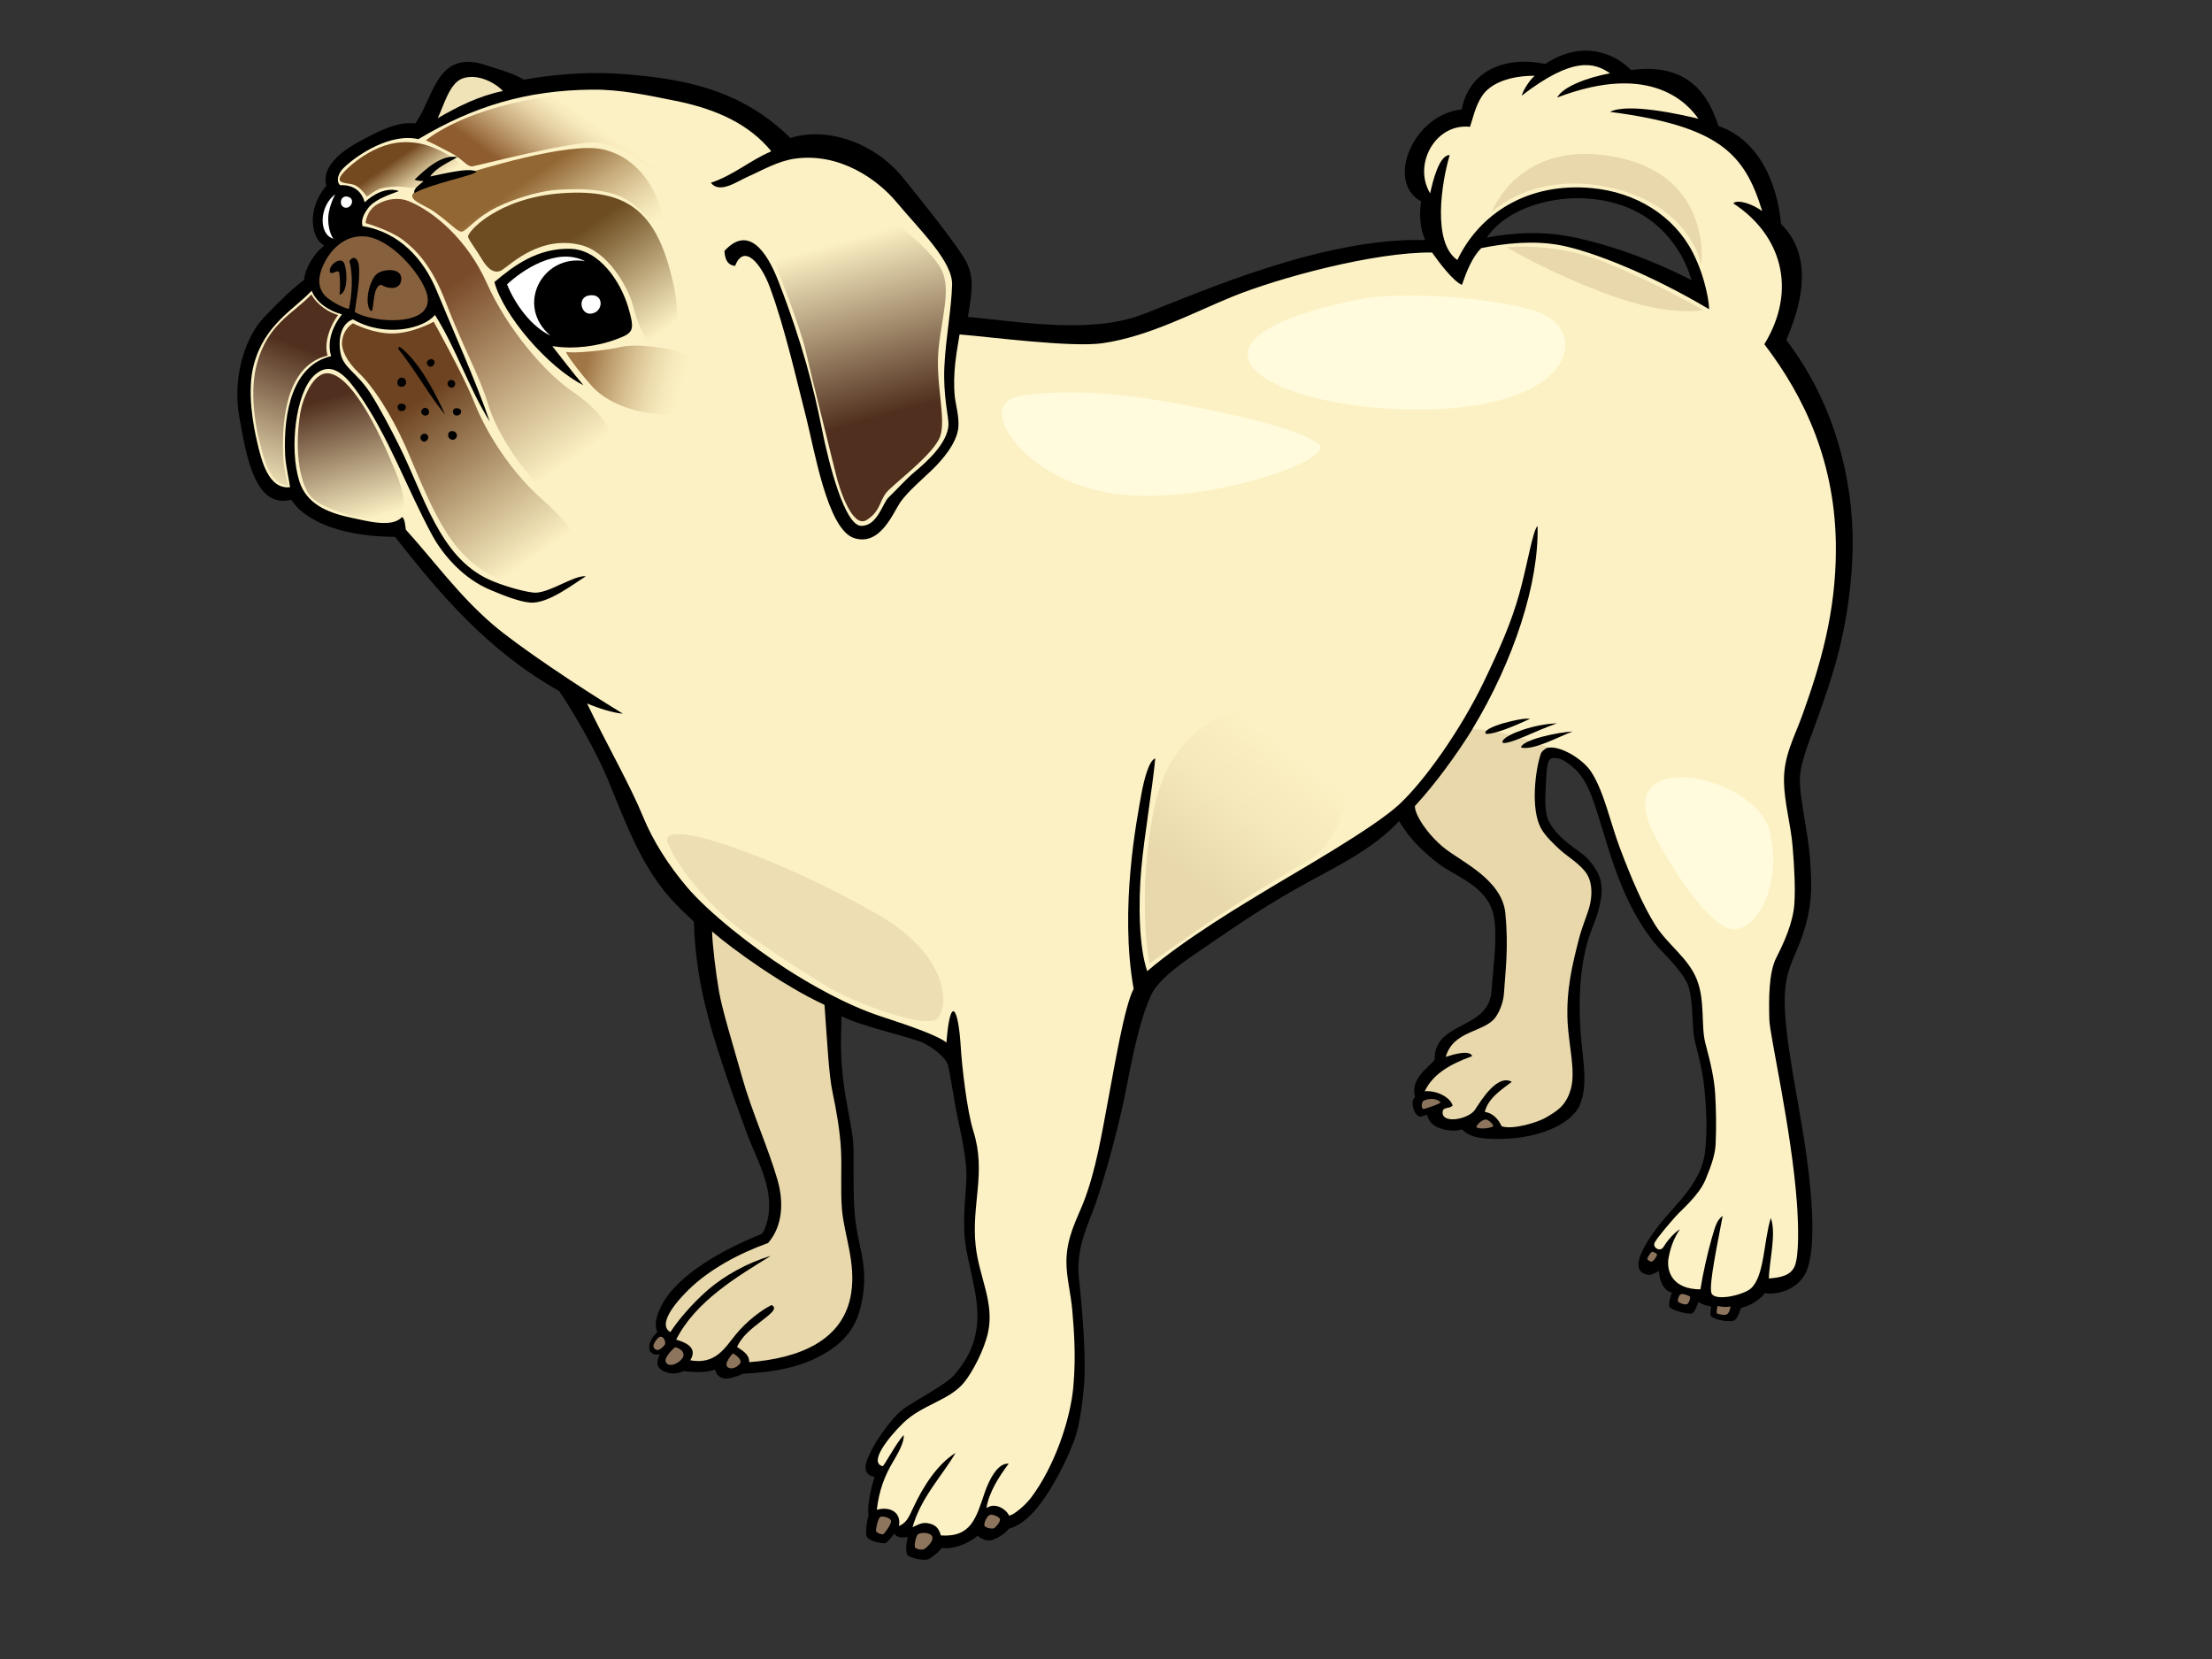 <?xml version="1.0" encoding="utf-8"?>
<!-- Generator: Adobe Illustrator 17.0.0, SVG Export Plug-In . SVG Version: 6.00 Build 0)  -->
<!DOCTYPE svg PUBLIC "-//W3C//DTD SVG 1.1//EN" "http://www.w3.org/Graphics/SVG/1.1/DTD/svg11.dtd">
<svg version="1.1" id="Layer_1" xmlns="http://www.w3.org/2000/svg" xmlns:xlink="http://www.w3.org/1999/xlink" x="0px" y="0px"
	 width="800px" height="600px" viewBox="0 0 800 600" enable-background="new 0 0 800 600" xml:space="preserve">
<rect x="0" y="0" width="800" height="600" fill="#333333" stroke="none"/>
<g>
	<path fill-rule="evenodd" clip-rule="evenodd" d="M646.034,122.988c4.732-11.151,10.731-29.444-1.901-41.99
		c-1.334-14.438-7.722-30.244-22.608-35.434c-2.282-6.361-7.541-23.547-31.637-20.232c-5.391-5.569-17.079-11.402-31.057-2.189
		c-11.911-2.683-27.046,0.647-30.214,16.435c-17.539,1.766-27.684,26.276-14.629,33.253c-0.77,4.309-0.478,10.029,1.497,13.988
		c-37.084-1.034-81.635,18.965-102.118,26.847c-18.674,7.182-43.747,2.772-63.28,0.96c0.972-7.419,2.668-13.092-0.478-19.658
		c-2.113-4.407-12.617-17.858-23.013-30.68c-10.4-12.822-27.627-18.542-40.752-14.38c-18.658-18.517-40.951-21.449-58.964-23.013
		c-14.814-1.279-28.177,0.279-37.395,1.92c-4.166-2.518-10.573-4.159-13.903-5.278c-17.757-5.962-18.776,12.157-25.407,21.097
		c-6.331-0.672-12.247,2.208-20.541,6.728c-4.632,2.521-13.639,8.293-11.589,15.769c-7.265,8.541-5.585,19.207-0.761,21.655
		c-4.114,3.248-7.024,8.593-7.314,12.445c-4.126,3.134-7.46,6.229-14.44,13.491c-6.98,7.265-11.504,21.9-9.023,35.817
		c2.567,14.383,5.623,33.56,18.807,30.211c5.835,8.884,20.79,13.396,37.522,13.396c15.872,20.106,33.052,40.917,59.372,55.766
		c6.178,9.068,13.834,22.887,17.479,31.634c4.281,10.274,8.659,22.191,14.437,31.818c5.775,9.621,10.232,13.758,16.812,19.95
		c0.538,16.956,3.755,31.036,8.645,46.363c4.89,15.325,7.224,20.885,10.257,29.453c3.504,9.888,10.138,19.983,7.885,31.539
		c-0.442,2.266-1.642,5.346-2.277,5.606c-18.905,7.599-31.919,17.097-36.383,26.215c-2.081,4.241-2.162,6.719-1.59,8.608
		c0.075,0.23,0.164,0.42,0.248,0.626c-0.488,0.635-1.368,1.463-1.753,2.064c-0.387,0.607-0.782,1.417-0.965,1.996
		c-0.185,0.589-0.299,1.629-0.077,2.454c0.218,0.825,1.214,1.705,2.621,1.705c0.436,0,0.839-0.113,1.196-0.297
		c-0.607,1.132-1.012,2.233-1.012,3.38c0,2.588,4.982,5.057,9.501,2.837c4.129,0.543,8.443,0.564,11.493-0.57
		c0.052,1.913,1.817,3.014,3.134,3.232c1.811,0.288,4.758-0.727,6.936-1.708c12.855-0.626,22.683-2.821,31.155-8.363
		c8.483-5.551,10.866-12.141,12.065-19.566c1.932-11.998-1.843-18.131-2.849-29.359c-0.65-7.225-0.432-16.346-0.475-23.942
		c-0.021-5.198-2.024-13.742-2.846-18.812c-1.877-11.531-1.858-17.692-1.524-29.263c7.554,3.849,25.966,7.777,29.76,9.731
		c3.787,1.954,8.056,5.299,8.792,8.115c0.745,2.809,2.631,15.319,3.787,20.459c1.343,5.959,2.877,14.043,2.877,19.232
		c0,5.183-1.475,14.665-0.583,23.249c0.883,8.59,5.327,20.735,4.438,30.364c-0.889,9.62-5.226,14.797-8.038,18.352
		c-2.812,3.554-15.064,9.872-18.615,12.537c-3.561,2.665-6.959,7.685-8.927,10.452c-1.463,2.055-3.812,6.554-4.465,8.74
		c-1.524,5.131,2.941,5.324,2.941,5.324s-2.926,9.167-2.184,14.061c-0.696,2.107-1.098,6.287-0.662,7.504
		c0.699,1.969,6.345,2.714,6.839,2.469c0.708-0.356,2.251-2.294,3.137-3.429c0.663,0.96,2.23,1.849,4.84,1.15
		c-0.448,1.849-0.822,4.922-0.19,6.462c1.589,1.619,6.817,2.205,7.793,1.61c0.969-0.598,2.972-1.917,4.842-4.085
		c3.459,0.681,9.427-1.374,12.825-4.364c1.251,0.951,3.429,2.325,5.891,1.328c1.641-0.672,4.266-2.239,5.41-3.898
		c4.803-1.156,9.148-5.953,11.497-9.117c4.41-5.94,9.277-14.896,12.255-23.084c1.567-4.306,2.717-10.918,3.463-19.658
		c0.745-8.734-0.301-24.341-1.779-38.059c-1.267-11.74,2.889-18.907,6.075-27.987c3.195-9.127,8.437-27.841,11.255-42.653
		c2.812-14.803,5.33-24.991,8.633-32.287c2.913-6.425,12.77-12.804,18.9-17.005c14.022-9.621,23.777-16.276,38.568-24.32
		c10.488-5.71,23.369-12.056,32.306-21.759c3.26,5.483,7.296,10.013,13.963,15.199c6.661,5.183,19.088,8.434,20.544,20.744
		c0.954,8.096-0.537,17.058-1.064,25.335c-0.938,14.69-20.814,10.651-20.618,25.169c-2.825,3.119-8.924,7.143-7.029,13.396
		c-1.858,1.193-0.669,6.186,1.521,7.029c0.604,0.233,2.005-0.524,2.757-0.663c0.478,1.699,1.426,3.892,5.134,5.03
		c3.414,1.046,5.701,0.763,7.597,0.288c3.226,3.603,9.961,3.481,14.441,3.416c12.773-0.193,24.795-5.048,28.018-12.062
		c3.223-7.017,1.132-16.932,0.475-25.175c-0.972-12.227-0.432-23.381,2.245-33.449c1.248-4.686,3.515-8.967,4.481-13.436
		c0.767-3.546,1.058-5.944,0.469-9.053c-0.595-3.11-3.41-6.958-5.628-9.029c-2.227-2.076-10.998-6.906-13.607-13.69
		c-0.935-2.417-0.954-7.17-0.638-11.727c0.221-3.257,0.067-9.578,2.125-10.025c2.411-0.524,5.054,0.745,8.563,4.042
		c4.891,4.591,6.968,12.589,9.924,22.069c2.963,9.476,8.44,30.284,21.544,43.834c3.073,3.18,8.256,8.848,9.332,12.224
		c2.135,6.692,1.107,14.659,2.444,20.213c1.334,5.554,2.732,10.191,3.429,17.254c0.675,6.824,1.159,14.727,0.214,22.82
		c-1.267,10.792-10.163,18.34-15.993,25.589c-3.772,4.686-13.377,17.735-4.294,18.815c0.684,0.083,2.748-0.889,3.613-1.423
		c0.53,7.336,4.713,7.796,4.713,7.796s-1.53,3.962-0.822,5.22c0.708,1.257,7.198,2.855,8.17,2.272
		c0.975-0.58,1.659-2.595,2.184-4.079c1.313,0.791,2.779,1.365,4.652,1.613c-0.196,1.454-0.435,2.417-0.095,3.475
		c1.84,1.699,7.182,2.208,8.458,1.561c1.285-0.638,2.374-4.465,2.374-4.465s5.839-1.377,8.642-5.416
		c4.64,0.837,11.927-1.343,14.822-7.314c4.465-9.216,1.831-33.351-0.856-49.973c-3.242-20.072-8.486-43.368-6.173-55.567
		c1.441-7.609,4.404-10.942,6.934-19.956c2.564-9.121,2.288-15.466,1.613-24.697c-0.672-9.225-4.064-22.961-3.61-29.266
		c0.451-6.296,3.91-13.963,7.504-24.314c3.604-10.357,10.05-27.923,11.402-53.583C671.23,177.325,664.726,147.4,646.034,122.988z
		 M569.689,85.923c-11.482-2.481-22.093-1.828-31.962,0c8.836-13.261,34.336-18.723,52.89-10.004
		c10.703,5.021,18.112,14.819,21.121,25.369C604.577,97.629,588.587,89.992,569.689,85.923z"/>
	<path fill-rule="evenodd" clip-rule="evenodd" fill="#FCF1C4" d="M663.975,198.538c0.006-31.122-11.301-54.957-25.875-74.044
		c12.092-19.781,6.085-39.696-11.249-50.948c1.576-1.579,6.98,0.227,10.47,2.797c-6.327-20.71-15.42-30.705-55.031-35.885
		c6.517-3.392,26.055,1.067,31.959,2.475c-3.383-4.747-16.429-20.931-51.093-7.652c2.159-3.959,10.804-7.207,19.133-8.783
		c-5.628-3.821-13.276-6.299-31.962,8.109c0.604-2.039,2.843-5.658,4.726-7.201c-8.691-0.031-15.944,2.499-19.127,7.425
		c-2.481,3.824-3.377,8.553-4.278,11.028c-12.605-1.349-20.704,13.73-14.405,24.083c0.898-4.278,3.247-13.939,7.056-13.856
		c-2.953,9.979-6.391,31.646,2.772,37.952c7.946-16.671,25.359-28.172,48.621-26.01c15.824,1.46,29.647,9.875,36.528,23.295
		c4.787,9.314,6.026,19.082,5.885,20.505c-21.158-12.605-42.346-20.955-53.715-23.117c-9.642-1.837-19.916-0.764-28.693,1.037
		c-3.149,3.149-5.177,8.102-6.977,13.279c-3.15-1.346-8.105-7.879-10.804-11.703c-20.897-0.227-55.699,9.234-72.25,15.978
		c-14.347,5.857-29.944,14.309-46.763,16.806c-11.08,1.653-40.537-2.221-51.859-3.156c-0.994,6.124-2.604,14.018-1.711,22.645
		c0.276,2.582,1.567,6.986,1.282,10.826c-0.429,5.873-6.115,12.258-9.768,15.748c-3.625,3.472-8.32,7.471-11.025,11.173
		c-2.708,3.704-7.268,16.386-16.95,13.251c-9.69-3.137-14.368-32.226-17.378-43.877c-3.283-12.678-7.523-31.882-13.077-46.87
		c-3.165-8.544-9.349-15.944-12.563-7.682c-3.18-0.307-3.709-3.134-3.847-5.413c8.598-9.406,15.239,0,19.517,10.964
		c8.674,22.289,12.959,39.457,15.665,53.132c2.705,13.678,8.404,35.185,14.244,35.327c5.845,0.15,7.814-8.241,9.85-10.194
		c3.416-3.285,6.296-6.633,9.593-9.384c4.162-3.465,11.939-10.369,12.157-17.058c0.086-2.512-1.975-10.507-1.494-20.897
		c0.466-10.126,2.552-20.866,2.8-29.64c0.239-8.464-11.684-19.802-20.069-29.855c-6.888-8.259-20.55-18.002-36.682-15.782
		c-6.296,0.862-11.878,4.229-17.277,6.609c-3.882,1.712-10.045,6.232-13.216,2.129c8.625-2.954,13.782-7.882,21.86-11.39
		c-7.796-9.547-19.373-15.187-34.659-18.247c-9.594-1.929-19.765-4.146-30.068-4.048c-23.729,0.218-42.819,5.91-62.909,17.907
		c-9.964-2.306-21.974,5.48-27.081,10.448c-1.868,1.815-2.817,4.603-1.279,6.186c5.223-0.175,7.853,2.426,8.957,6.189
		c3.028-2.907,8.015-5.615,12.37-4.051c-4.641,1.708-9.055,3.278-11.338,6.416c-2.274,3.128-2.13,4.842-1.848,6.269
		c13.356,2.128,22.148,11.985,26.83,23.35c6.413,15.564,13.782,31.732,19.197,47.342c-7.518-11.967-12.272-26.684-19.836-38.595
		c-3.771,4.879-17.847,8.424-29.633,1.625c-4.346,1.417-5.522,7.311-4.456,12.393c1.11,5.281,5.759,6.631,10.761,14.347
		c3.423,5.287,7.59,13.365,10.215,18.582c9.239,18.37,14.693,40.61,32.73,48.802c4.327,1.96,11.618,4.196,15.997,4.692
		c5.284,0.595,14.659-6.428,18.988-5.891c-4.35,2.634-13.511,9.933-20.055,9.513c-4.16-0.264-10.689-2.996-14.711-4.686
		c-8.996-3.794-16.53-11.771-20.902-19.839c-8.854-16.328-16.056-36.323-26.655-51.179c-3.539-4.962-9.217-12.788-15.995-6.397
		c-6.644,6.269-9.024,26.436-5.329,38.172c2.506,7.967,9.697,11.338,18.761,13.224c5.603,1.162,14.734,3.775,18.341-0.214
		c1.109,0.316,1.201,3.383,1.438,4.563c10.585,11.697,18.993,23.55,31.404,34.25c9.115,7.851,31.6,22.857,47.069,32.269
		c-3.389-0.233-8.911-1.956-12.948-3.692c7.097,14.763,15.644,29.653,20.235,40.905c3.653,8.955,9.331,17.775,16.015,25.629
		c7.924,9.305,23.726,21.664,35.816,29.466c8.282,5.339,21.653,13.083,34.276,17.192c11.332,3.689,20.909,7.13,23.627,9.461
		c1.337-17.324,4.3-13.181,5.189,1.629c0.405,6.741,2.217,23.001,4.588,30.505c4.689,14.856-0.779,26.405,0.785,41.184
		c1.223,11.583,6.885,20.609,4.48,31.563c-1.343,6.112-5.41,13.969-8.522,17.888c-5.349,6.707-15.257,8.09-22.142,14.807
		c-5.643,5.511-12.488,14.374-7.452,15.61c0.463,0.113,4.827-8.231,7.593-11.24c0.429,2.3-2.202,6.946-3.582,9.24
		c-3.343,5.517-5.306,10.881-6.109,17.784c4.664-1.328,8.955,0.831,8.013,5.861c2.683-1.12,3.515-3.046,5.226-6.738
		c3.579-7.676,8.697-15.622,15.251-19.707c-4.897,8.4-12.451,15.99-15.573,26.871c1.411-0.54,3.039-1.739,5.1-1.494
		c3.247,0.377,4.459,1.969,5.137,4.481c11.031,0.739,12.749-6.357,15.901-15.585c1.233-3.594,4.425-10.82,8.627-10.35
		c-3.248,4.327-7.173,10.268-8.02,16.046c3.174-2.263,7.18,0.491,8.17,2.696c1.429,0.009,5.772-3.557,7.995-6.523
		c8.55-11.393,14.215-28.322,15.254-40.126c1.04-11.703,0.135-21.167-0.371-27.408c-0.494-6.057-2.144-12.025-2.138-17.698
		c0.019-8.933,3.794-15.426,6.189-21.541c4.53-11.577,6.686-25.316,8.952-37.32c2.272-11.997,5.882-33.756,9.173-39.877
		c-5.22-29.279,1.297-62.004,2.781-70.297c1.12-6.299,2.96-12.445,5.036-13.034c-0.957,10.412-4.027,28.337-5.042,39.829
		c-1.122,12.663-0.883,28.291,2.131,37.105c14.162-12.077,35.191-24.513,44.965-30.432c9.777-5.925,36.728-21.183,46.06-29.772
		c9.326-8.587,22.51-27.356,30.745-44.502c5.781-12.047,9.881-21.333,12.758-31.622c3.067-10.988,4.87-22.973,6.643-24.675
		c0.58,20.391-8.446,48.55-23.7,73.698c9.372,0.77,23.093,4.999,27.433,6.529c4.382-0.92,12.672,4.042,15.674,8.697
		c4.726,7.33,6.707,17.812,10.446,27.724c4.168,11.034,8.262,20.563,12.718,27.678c4.456,7.115,11.908,11.859,15.015,19.637
		c3.113,7.774,1.454,16.833,3.113,23.102c1.997,7.55,3.22,12.828,3.555,18.438c0.328,5.606,0.435,11.648,0.159,17.987
		c-0.163,3.361-1.15,6.827-3.591,12.752c-2.441,5.931-8.544,10.82-11.071,13.69c-2.527,2.877-6.026,6.962-7.281,9.044
		c-1.18,1.972,1.883,3.754,3.067,1.794c1.129-1.883,3.512-4.907,5.986-6.453c-1.598,2.328-3.254,5.557-4.131,10.35
		c-0.868,4.793,1.343,11.406,11.513,11.421c0.871-5.575,2.616-13.255,4.008-18.137c1.402-4.886,1.947-6.897,4.051-8.452
		c-1.779,9.59-4.916,24.24-4.134,27.727c0.788,3.49,11.678,0.947,14.368-1.494c4.895-4.438,4.551-16.993,7.167-25.454
		c2.097,5.747-0.598,15.558-0.693,21.888c3.527-0.316,7.756-0.785,9.326-4.45c1.573-3.655,1.432-14.374,0.788-23.102
		c-1.954-26.46-9.774-60.235-9.949-65.988c-0.224-7.655-0.224-17.113,2.53-22.525c2.757-5.416,6.097-12.608,6.538-19.686
		c0.337-5.367,0-12.881-0.666-20.655c-0.663-7.774-2.978-15.687-3.113-23.326c-0.144-9.262,3.662-15.757,6.627-23.979
		C658.243,240.881,663.975,221.708,663.975,198.538z"/>
	<path fill-rule="evenodd" clip-rule="evenodd" fill="#E8D8AB" d="M564.393,307.51c-2.312-2.085-5.505-5.121-7.041-7.897
		c-3.892-6.998-2.067-21.373-0.058-27.095c0.285-0.813,1.588-1.892,2.625-2.119c-4.002-1.889-18.214-6.655-27.399-6.658
		c-5.744,9.237-13.555,19.968-20.802,27.77c-0.086,3.193,4.576,10.317,10.648,15.205c6.072,4.886,20.879,11.408,22.066,23.55
		c1.187,12.139,0.061,20.652-0.512,29.058c-0.209,3.048-1.512,6.529-3.128,8.694c-4.036,5.422-15.172,4.551-17.922,14.224
		c2.653-0.853,8.556-2.702,9.583-0.285c-8.446,3.045-14.337,6.725-17.171,12.706c4.336-0.331,9.197,2.119,10.087,5.18
		c-1.202,1.322-3.475,0.31-3.628,2.349c-0.325,4.438,9.477,2.634,11.755-0.886c2.272-3.521,8.053-12.93,13.273-10.053
		c-3.508,2.653-8.633,5.928-9.768,10.905c3.364,0.448,5.213,3.223,6.066,5.152c3.745,1.389,12.911-1.223,16.322-3.3
		c3.407-2.067,6.962-3.849,8.737-10.219c1.776-6.367-0.788-16.088-1.178-24.019c-0.577-11.77,1.671-20.649,4.054-30.067
		c1.144-4.521,3.193-9.145,3.932-12.108c0.742-2.969,1.193-7.698-0.883-11.252C571.977,312.792,566.929,309.795,564.393,307.51z"/>
	<linearGradient id="SVGID_1_" gradientUnits="userSpaceOnUse" x1="192.431" y1="202.246" x2="151.874" y2="144.066">
		<stop  offset="0" style="stop-color:#FCF1C4"/>
		<stop  offset="1" style="stop-color:#6D4321"/>
	</linearGradient>
	<path fill-rule="evenodd" clip-rule="evenodd" fill="url(#SVGID_1_)" d="M127.681,116.925c0,0,6.801,3.683,14.159,3.683
		c7.362,0,15.01-4.251,15.01-4.251s10.807,19.416,14.441,28.601c5.384,13.601,14.164,25.488,22.092,33.134
		c5.945,5.732,17.041,14.233,15.184,21.835c-0.621,2.533-3.991,4.278-7.734,6.707c-4.068,2.656-7.169,3.806-10.786,4.076
		c-8.612,0.638-16.139-3.751-22.717-10.528c-9.347-9.63-15.86-28.037-20.957-39.365c-5.097-11.322-11.613-21.241-16.427-25.767
		c-4.812-4.539-6.558-8.795-6.227-11.611C124.286,118.621,127.681,116.925,127.681,116.925z"/>
	<path fill-rule="evenodd" clip-rule="evenodd" fill="#EFE3B7" d="M181.876,32.904c-8.817,1.846-16.164,5.566-23.571,9.844
		c2.19-4.444,4.223-12.724,9.01-14.389C172.784,26.455,179.203,29.997,181.876,32.904z"/>
	<path fill-rule="evenodd" clip-rule="evenodd" fill="#FFFFFF" d="M125.839,71.159c2.841,0.788,1.129,4.49-1.148,3.92
		C122.411,74.508,122.998,70.365,125.839,71.159z"/>
	<path fill-rule="evenodd" clip-rule="evenodd" fill="#FFFFFF" d="M121.274,70.239c-0.848,1.439-2.51,5.52-2.569,8.547
		c-0.058,3.555,0.856,6.121,1.855,7.547C115.145,84.767,115.432,74.508,121.274,70.239z"/>
	<path fill-rule="evenodd" clip-rule="evenodd" fill="#87613E" d="M128.291,112.803c0.379-3.138,2.127-11.703,1.494-16.846
		c-0.288-2.349-1.889-3.88-3.414-1.49c1.408,4.842,0.934,12.463-0.211,17.275c-1.967-0.423-7.227-2.855-9.162-5.468
		c-2.849-3.846-1.136-8.544,0.716-11.964c1.848-3.416,6.41-9.262,13.957-8.829c9.539,0.537,20.537,13.549,22.636,20.501
		C158.091,118.517,134.803,116.956,128.291,112.803z"/>
	<path fill-rule="evenodd" clip-rule="evenodd" d="M199.73,125.171c3.448,4.327,7.153,9.311,11.283,14.153
		c-12.822-6.41-29.059-25.356-32.194-37.323c7.086-6.005,15.665-12.353,27.52-12.016c10.527,0.307,18.205,12.004,20.911,21.277
		c2.503,8.563,1.757,9.161-4.7,11.568C216.308,125.159,207.471,126.453,199.73,125.171z"/>
	<path fill-rule="evenodd" clip-rule="evenodd" fill="#FFFFFF" d="M211.582,94.448c-15.309-2.597-25.356,15.957-12.537,26.927
		c-6.704-3.177-12.606-10.991-15.67-18.517C188.744,97.822,201.325,89.183,211.582,94.448z"/>
	<path fill-rule="evenodd" clip-rule="evenodd" d="M122.746,106.617c0.38-2.052,0.235-6.038-0.051-7.891
		c-0.285-1.849-3.415,1.564-3.415-0.852c0-2.426,4.413-5.557,5.41-2.138C125.688,99.153,125.688,105.989,122.746,106.617z"/>
	<path fill-rule="evenodd" clip-rule="evenodd" d="M137.889,102.999c-3.72,0.368-2.237,11.648-4.053,9.164
		c-2.022-2.751-0.311-10.875,2.533-13.15c2.24-1.788,8.852-2.322,8.77,1.852C145.056,104.931,140.497,104.679,137.889,102.999z"/>
	<path fill-rule="evenodd" clip-rule="evenodd" fill="#FCF1C4" d="M112.723,105.139c1.57,4.131,6.15,7.357,10.971,8.547
		c-3.823,4.793-5.413,10.393-3.93,15.116c-13.889,3.285-17.338,20.06-16.636,35.823c0.161,3.683,1.475,9.025,1.765,11.589
		c-7.978,0.853-10.401-10.114-11.827-16.094c-1.423-5.986-3.878-18.621-1.24-28.337C95.776,117.244,106.124,112.15,112.723,105.139z
		"/>
	<linearGradient id="SVGID_2_" gradientUnits="userSpaceOnUse" x1="89.427" y1="176.896" x2="109.277" y2="125.687">
		<stop  offset="0" style="stop-color:#FCF1C4"/>
		<stop  offset="1" style="stop-color:#502F1E"/>
	</linearGradient>
	<path fill-rule="evenodd" clip-rule="evenodd" fill="url(#SVGID_2_)" d="M112.614,106.492c2.07,3.803,6.39,6.569,9.671,7.431
		c-2.763,3.631-5.278,9.967-3.797,14.684c-13.885,3.288-16.769,20.695-16.072,36.458c0.169,3.686,1.04,7.946,1.906,10.363
		c-6.914,0.353-9.292-10.774-10.717-16.757c-1.42-5.986-3.326-17.407-0.688-27.126C96.863,116.999,106.01,113.509,112.614,106.492z"
		/>
	<path fill-rule="evenodd" clip-rule="evenodd" fill="#FFFFFF" d="M213.004,106.844c5.736-0.951,5.327,6.293,0.587,6.603
		C210.016,113.683,208.735,107.556,213.004,106.844z"/>
	<path fill-rule="evenodd" clip-rule="evenodd" d="M161.014,150.009c-5.488-6.526-11.496-17.198-16.942-23.767
		c-0.121-0.417,0.241-0.779,0.428-0.853C151.476,130.566,157.189,141.677,161.014,150.009z"/>
	<path fill-rule="evenodd" clip-rule="evenodd" d="M156.937,130.376c0.926,1.282-1.046,3.177-2.213,1.729
		C153.453,130.532,156.006,129.094,156.937,130.376z"/>
	<path fill-rule="evenodd" clip-rule="evenodd" d="M144.415,136.862c0.798-0.583,2.156-0.319,2.431,1.101
		c0.278,1.42-1.222,2.331-2.388,1.748C143.292,139.129,143.641,137.426,144.415,136.862z"/>
	<path fill-rule="evenodd" clip-rule="evenodd" d="M161.983,138.208c0.698-1.546,3.252-0.656,2.499,1.178
		C163.734,141.214,161.285,139.745,161.983,138.208z"/>
	<path fill-rule="evenodd" clip-rule="evenodd" d="M154.811,148.041c1.195,1.582-0.745,3.051-2.055,1.803
		C151.456,148.596,153.615,146.455,154.811,148.041z"/>
	<path fill-rule="evenodd" clip-rule="evenodd" d="M146.781,147.265c0,1.638-2.796,2.024-2.969,0.095
		C143.646,145.434,146.781,145.627,146.781,147.265z"/>
	<path fill-rule="evenodd" clip-rule="evenodd" d="M166.781,148.893c0,1.641-2.798,2.027-2.969,0.104
		C163.644,147.062,166.781,147.256,166.781,148.893z"/>
	<path fill-rule="evenodd" clip-rule="evenodd" d="M164.042,155.974c1.221,0.304,1.607,1.754,0.721,2.634
		c-1.055,1.058-2.608,0.144-2.693-1.055C161.988,156.364,162.82,155.671,164.042,155.974z"/>
	<path fill-rule="evenodd" clip-rule="evenodd" d="M154.454,157.21c1.278,1.193-0.612,3.361-1.886,2.165
		C151.028,157.94,153.18,156.014,154.454,157.21z"/>
	<path fill-rule="evenodd" clip-rule="evenodd" d="M537.421,265.403c-2.181-2.177,13.325-6.161,15.892-5.401
		C548.093,262.374,540.794,265.584,537.421,265.403z"/>
	<path fill-rule="evenodd" clip-rule="evenodd" d="M563.08,261.616c-4.192,1.481-8.523,3.389-11.755,4.781
		c-3.714,1.595-9.298,3.564-7.685,1.285C545.25,265.41,555.045,261.825,563.08,261.616z"/>
	<path fill-rule="evenodd" clip-rule="evenodd" d="M568.772,264.557c-4.932,1.803-14.341,7.017-18.686,5.784
		C550.439,267.599,563.175,264.839,568.772,264.557z"/>
	<path fill-rule="evenodd" clip-rule="evenodd" fill="#E8D8AB" d="M270.978,492.646c0.064-3.113-3.151-4.533-4.419-5.542
		c1.993-4.103,4.944-6.269,8.661-9.213c3.163-2.493,6.345-4.723,3.827-5.897c-3.625,1.772-9.033,5.848-12.955,10.66
		c-3.923,4.812-7.261,10.982-16.46,9.311c2.976-4.754-2.05-6.578-5.086-7.462c6.937-13.816,22.063-22.805,34.204-30.285
		c-8.214,2.371-16.735,7.109-22.728,12.289c-5.998,5.18-11.258,11.629-13.552,15.26c-3.922-2.076-0.667-8.222,6.663-15.408
		c7.333-7.179,17.982-12.988,28.659-16.812c5.439-6.275,5.638-15.082,3.4-22.832c-3.348-11.598-9.343-24.77-12.792-37.108
		c-3.401-12.154-7.167-24.123-8.362-31.079c-1.193-6.952-2.372-16.653-2.499-21.63c7.408,6.382,25.453,19.471,40.652,26.525
		c0.998,13.325,1.523,25.105,2.932,31.732c1.411,6.637,2.72,14.233,3.042,20.863c0.328,6.633-0.221,14.598,0.328,21.198
		c0.776,9.347,5.072,19.345,3.358,30.441C305.145,485.182,288.453,491.312,270.978,492.646z"/>
	<path fill-rule="evenodd" clip-rule="evenodd" fill="#8D755D" d="M521.068,398.744c-1.515,0.951-4.649,1.898-5.882,2.272
		c-1.227,0.38-1.141-1.702-0.659-2.561C514.999,397.607,519.173,396.564,521.068,398.744z"/>
	<path fill-rule="evenodd" clip-rule="evenodd" fill="#8D755D" d="M537.568,404.912c0.902,0.187,2.576,1.745,2.472,2.368
		c-0.788,0.871-5.787,1.214-6.075,0.282C534.093,406.644,536.326,404.645,537.568,404.912z"/>
	<path fill-rule="evenodd" clip-rule="evenodd" fill="#8D755D" d="M595.797,455.231c0.159-0.865,1.509-2.662,1.822-2.527
		c0.208,0.073,1.555,0.521,1.662,0.96c0.104,0.432-1.359,2.834-2.18,2.619C596.671,456.167,595.708,455.655,595.797,455.231z"/>
	<path fill-rule="evenodd" clip-rule="evenodd" fill="#8D755D" d="M607.914,468.051c0.871-0.35,3.187,0.73,3.315,0.871
		c0.178,0.681-0.35,2.269-1.043,2.702c-0.706,0.436-2.619-0.344-3.232-0.779C606.635,470.614,607.04,468.403,607.914,468.051z"/>
	<path fill-rule="evenodd" clip-rule="evenodd" fill="#8D755D" d="M240.772,492.499c-0.67-1.779,3.326-5.254,3.326-5.254
		s2.892,0.439,3.113,2.665C247.433,492.131,241.868,495.425,240.772,492.499z"/>
	<path fill-rule="evenodd" clip-rule="evenodd" fill="#8D755D" d="M265.038,489.497c0,0,2.759,1.304,2.832,3.079
		c0.03,0.665-2.156,2.917-4.246,2.138C261.014,493.735,265.038,489.497,265.038,489.497z"/>
	<path fill-rule="evenodd" clip-rule="evenodd" fill="#8D755D" d="M357.983,547.894c1.006-0.359,3.561,0.699,3.683,1.592
		c0.135,0.892-1.524,2.926-2.22,3.247c-0.699,0.313-2.993-0.193-3.377-0.889C355.686,551.139,356.821,548.305,357.983,547.894z"/>
	<path fill-rule="evenodd" clip-rule="evenodd" fill="#8D755D" d="M316.796,553.494c0.065-0.828,0.702-4.52,1.656-4.901
		c0.954-0.383,3.625,0.38,3.815,1.463c0.19,1.083-2.266,4.392-2.674,4.714C319.025,555.212,316.728,554.322,316.796,553.494z"/>
	<path fill-rule="evenodd" clip-rule="evenodd" fill="#8D755D" d="M330.925,559.603c-0.325-0.512,0.19-3.625,0.957-4.579
		c0.767-0.954,4.711-0.954,5.284,0.764c0.573,1.717-2.23,4.134-3.119,4.579C333.743,560.523,331.501,560.499,330.925,559.603z"/>
	<path fill-rule="evenodd" clip-rule="evenodd" fill="#8D755D" d="M621.168,472.323c0,0,1.653,0.353,2.874,0.353
		c1.227,0,1.84-0.178,1.84-0.178s-0.349,2.441-1.398,2.88c-1.049,0.436-3.055-0.172-3.49-0.35
		C620.555,474.856,621.168,472.323,621.168,472.323z"/>
	<path fill-rule="evenodd" clip-rule="evenodd" fill="#8D755D" d="M237.998,483.9c-0.598,0.601-0.955,1.061-1.37,1.813
		c-0.695,1.254-0.084,2.312,0.989,2.524c0.642,0.129,1.592-0.436,2.637-1.647C241.295,485.381,239.619,482.271,237.998,483.9z"/>
	<linearGradient id="SVGID_3_" gradientUnits="userSpaceOnUse" x1="307.322" y1="86.368" x2="324.919" y2="148.979">
		<stop  offset="0" style="stop-color:#FCF1C4"/>
		<stop  offset="1" style="stop-color:#502F1E"/>
	</linearGradient>
	<path fill-rule="evenodd" clip-rule="evenodd" fill="url(#SVGID_3_)" d="M279.652,93.89c1.296,2.76,9.91,24.786,11.77,33.152
		c1.858,8.363,9.295,37.795,10.846,44.309c1.549,6.502,6.195,19.821,11.157,16.726c4.953-3.101,4.643-6.817,7.121-9.915
		c2.481-3.098,17.352-13.945,19.52-20.45c2.168-6.504-1.858-19.52-0.616-31.606c1.236-12.077,4.643-21.685,0.929-28.809
		c-3.72-7.121-19.523-20.45-28.818-23.544C302.269,70.653,267.256,67.556,279.652,93.89z"/>
	<linearGradient id="SVGID_4_" gradientUnits="userSpaceOnUse" x1="118.558" y1="144.048" x2="131.064" y2="188.542">
		<stop  offset="0" style="stop-color:#502F1E"/>
		<stop  offset="1" style="stop-color:#FCF1C4"/>
	</linearGradient>
	<path fill-rule="evenodd" clip-rule="evenodd" fill="url(#SVGID_4_)" d="M108.56,149.543c0.776-4.898,4.625-15.389,10.521-14.494
		c7.714,1.172,16.364,18.005,20.576,27.589c4.208,9.593,10.288,22.446,3.038,24.786c-7.25,2.34-24.319-2.34-29.694-7.247
		C108.84,176.381,106.216,164.279,108.56,149.543z"/>
	<linearGradient id="SVGID_5_" gradientUnits="userSpaceOnUse" x1="207.426" y1="165.954" x2="163.419" y2="102.826">
		<stop  offset="0" style="stop-color:#FCF1C4"/>
		<stop  offset="1" style="stop-color:#794B2A"/>
	</linearGradient>
	<path fill-rule="evenodd" clip-rule="evenodd" fill="url(#SVGID_5_)" d="M132.214,80.676c0,0,0.282-4.536,4.246-6.799
		c3.969-2.266,8.156-2.417,11.329-1.132c9.062,3.68,21.239,13.874,28.317,29.739c7.443,16.668,21.239,32.563,30.872,39.077
		c9.627,6.514,20.106,17.557,10.476,25.488c-9.627,7.928-12.459,14.156-16.426,13.31c-3.965-0.847-19.54-17.84-24.637-34.551
		c-3.145-10.314-8.845-19.983-15.293-36.817C156,95.688,150.053,90.02,145.525,86.619C140.992,83.221,132.214,80.676,132.214,80.676
		z"/>
	<linearGradient id="SVGID_6_" gradientUnits="userSpaceOnUse" x1="150.682" y1="70.789" x2="142.037" y2="58.389">
		<stop  offset="0" style="stop-color:#FCF1C4"/>
		<stop  offset="0.137" style="stop-color:#EFE1B5"/>
		<stop  offset="0.404" style="stop-color:#CDB88C"/>
		<stop  offset="0.77" style="stop-color:#98764C"/>
		<stop  offset="1" style="stop-color:#734920"/>
	</linearGradient>
	<path fill-rule="evenodd" clip-rule="evenodd" fill="url(#SVGID_6_)" d="M132.654,71.101c0,0-2.236-3.463-4.68-4.278
		c-2.441-0.813-7.327-0.199-4.068-4.067c2.11-2.512,7.328-6.919,13.225-9.363c5.899-2.441,10.583-2.19,14.202-1.589
		c7.498,1.239,17.608,7.958,15.981,9.587c-1.625,1.622-14.09,5.928-16.743,6.517c-2.303,0.509-5.117-1.282-12.22,0.141
		C135.756,68.565,133.876,70.485,132.654,71.101z"/>
	<linearGradient id="SVGID_7_" gradientUnits="userSpaceOnUse" x1="231.26" y1="125.582" x2="204.701" y2="87.482">
		<stop  offset="0" style="stop-color:#FCF1C4"/>
		<stop  offset="1" style="stop-color:#6D4C21"/>
	</linearGradient>
	<path fill-rule="evenodd" clip-rule="evenodd" fill="url(#SVGID_7_)" d="M181.704,97.558c-2.656,1.819-5.29-0.209-7.327-3.665
		c-2.035-3.463-4.478-6.517-5.089-8.139c-0.612-1.632,10.582-14.248,33.989-15.883c23.402-1.622,33.782,6.314,39.683,30.327
		c5.905,24.019-3.251,29.923-7.935,24.019c-4.679-5.904-5.493-12.414-6.919-16.284c-1.426-3.861-7.843-16.84-18.112-19.33
		C195.748,85.141,185.571,94.912,181.704,97.558z"/>
	<linearGradient id="SVGID_8_" gradientUnits="userSpaceOnUse" x1="212.126" y1="97.734" x2="189.849" y2="65.777">
		<stop  offset="0" style="stop-color:#FCF1C4"/>
		<stop  offset="0.129" style="stop-color:#F5E9BB"/>
		<stop  offset="0.338" style="stop-color:#E4D1A3"/>
		<stop  offset="0.602" style="stop-color:#C7AC7C"/>
		<stop  offset="0.907" style="stop-color:#9F7846"/>
		<stop  offset="1" style="stop-color:#926734"/>
	</linearGradient>
	<path fill-rule="evenodd" clip-rule="evenodd" fill="url(#SVGID_8_)" d="M150.156,69.261c2.446-1.825,7.17-3.205,17.096-6.097
		c4.885-1.426,38.237-11.942,50.677-9.161c19.131,4.272,23.205,27.065,22.185,29.714c-1.018,2.647-4.272-4.484-11.194-9.976
		c-6.92-5.493-17.91-5.695-27.477-5.085c-7.181,0.46-18.313,4.07-24.419,7.734c-6.106,3.662-8.34,7.167-9.969,7.37
		c-1.624,0.205-3.832-2.812-10.352-7.415C153.512,74.091,146.399,72.088,150.156,69.261z"/>
	<path fill-rule="evenodd" clip-rule="evenodd" d="M165.431,56.847c-3.421,1.994-7.871,3.898-9.83,6.98
		c4.427-0.899,14.014-3.334,16.696-1.797c-0.314,1.359-15.411,4.076-22.394,7.78c-0.613-1.472,1.994-3.131,3.28-4.269
		c-1.142-0.147-2.396-0.147-3.252-0.574C153.489,61.551,159.743,55.608,165.431,56.847z"/>
	<linearGradient id="SVGID_9_" gradientUnits="userSpaceOnUse" x1="207.578" y1="39.46" x2="189.527" y2="64.646">
		<stop  offset="0" style="stop-color:#FCF1C4"/>
		<stop  offset="0.125" style="stop-color:#F6E8BB"/>
		<stop  offset="0.329" style="stop-color:#E4D0A3"/>
		<stop  offset="0.584" style="stop-color:#C7A97C"/>
		<stop  offset="0.88" style="stop-color:#A07446"/>
		<stop  offset="1" style="stop-color:#8E5C2E"/>
	</linearGradient>
	<path fill-rule="evenodd" clip-rule="evenodd" fill="url(#SVGID_9_)" d="M154.02,50.783c0,0,11.887-10.482,40.321-15.22
		c28.434-4.738,41.165,0.598,46.796,3.554c5.628,2.96-0.888,25.764-6.813,21.326c-5.922-4.447-10.662-7.998-18.361-8.888
		c-7.702-0.893-42.949,8.296-45.022,8.593c-2.069,0.294-3.482-2.561-7.717-4.766C158.179,52.756,156.206,51.658,154.02,50.783z"/>
	<path fill-rule="evenodd" clip-rule="evenodd" fill="#FFFBDC" d="M491.949,108.172c11.338-2.263,39.911-1.901,61.765,3.8
		c21.857,5.704,18.06,35.164-38.01,36.114C459.634,149.034,415.921,123.38,491.949,108.172z"/>
	<path fill-rule="evenodd" clip-rule="evenodd" fill="#FFFBDC" d="M421.619,145.238c21.704,3.83,47.52,9.501,55.125,15.205
		c7.596,5.704-41.822,22.805-74.134,18.057c-32.306-4.75-50.369-32.309-34.204-35.167
		C384.56,140.481,405.463,142.389,421.619,145.238z"/>
	<path fill-rule="evenodd" clip-rule="evenodd" fill="#FFFBDC" d="M597.429,300.141c3.971,8.47,17.106,30.407,26.607,35.151
		c9.507,4.76,20.906-13.298,16.156-34.201C635.444,280.182,583.18,269.725,597.429,300.141z"/>
	<linearGradient id="SVGID_10_" gradientUnits="userSpaceOnUse" x1="430.331" y1="317.863" x2="466.414" y2="271.06">
		<stop  offset="0" style="stop-color:#E8D8AB"/>
		<stop  offset="0.534" style="stop-color:#F5E8BB"/>
		<stop  offset="1" style="stop-color:#FCF1C4"/>
	</linearGradient>
	<path fill-rule="evenodd" clip-rule="evenodd" fill="url(#SVGID_10_)" d="M415.654,348.449c0,0-4.704-25.264,1.923-56.815
		c9.311-44.29,56.487-39.798,66.758-36.265c10.268,3.527,5.456,46.213-10.593,55.521c-16.048,9.308-31.775,19.256-41.405,26
		C422.714,343.631,415.654,348.449,415.654,348.449z"/>
	<path fill-rule="evenodd" clip-rule="evenodd" fill="#E8D8AB" d="M539.546,76.701c0,0,15.04-15.297,43.604-8.667
		c28.561,6.63,32.134,27.791,32.134,27.791s4.327-32.131-30.861-39.016C549.234,49.931,539.546,76.701,539.546,76.701z"/>
	<path fill-rule="evenodd" clip-rule="evenodd" fill="#E8D8AB" d="M544.894,89.456c0,0,17.088-2.043,35.443,5.358
		c18.367,7.394,35.707,17.337,35.707,17.337s-11.988,2.554-33.661-5.352C560.707,98.889,544.894,89.456,544.894,89.456z"/>
	<path fill-rule="evenodd" clip-rule="evenodd" fill="#EDDFB3" d="M268.16,336.35c6.287,4.382,26.603,18.563,36.305,23.28
		c9.697,4.707,30.202,12.191,34.367,8.866c4.155-3.322,5.367-22.234-20.787-37.412c-36.306-21.06-80.928-36.578-76.492-26.052
		C245.984,315.564,259.01,329.975,268.16,336.35z"/>
	<linearGradient id="SVGID_11_" gradientUnits="userSpaceOnUse" x1="246.531" y1="140.22" x2="212.225" y2="130.839">
		<stop  offset="0" style="stop-color:#FCF1C4"/>
		<stop  offset="0.142" style="stop-color:#F7EBBD"/>
		<stop  offset="0.343" style="stop-color:#EAD9AB"/>
		<stop  offset="0.58" style="stop-color:#D4BB8C"/>
		<stop  offset="0.842" style="stop-color:#B59262"/>
		<stop  offset="1" style="stop-color:#A07645"/>
	</linearGradient>
	<path fill-rule="evenodd" clip-rule="evenodd" fill="url(#SVGID_11_)" d="M204.93,127.257c2.075,0.69,14.855-0.561,19.791-1.797
		c5.758-1.438,20.871,0.715,24.111,3.236c3.234,2.518,0.121,21.112-4.68,21.234c-14.035,0.353-24.83-4.324-30.229-10.439
		C208.526,133.372,203.851,126.898,204.93,127.257z"/>
</g>
</svg>
